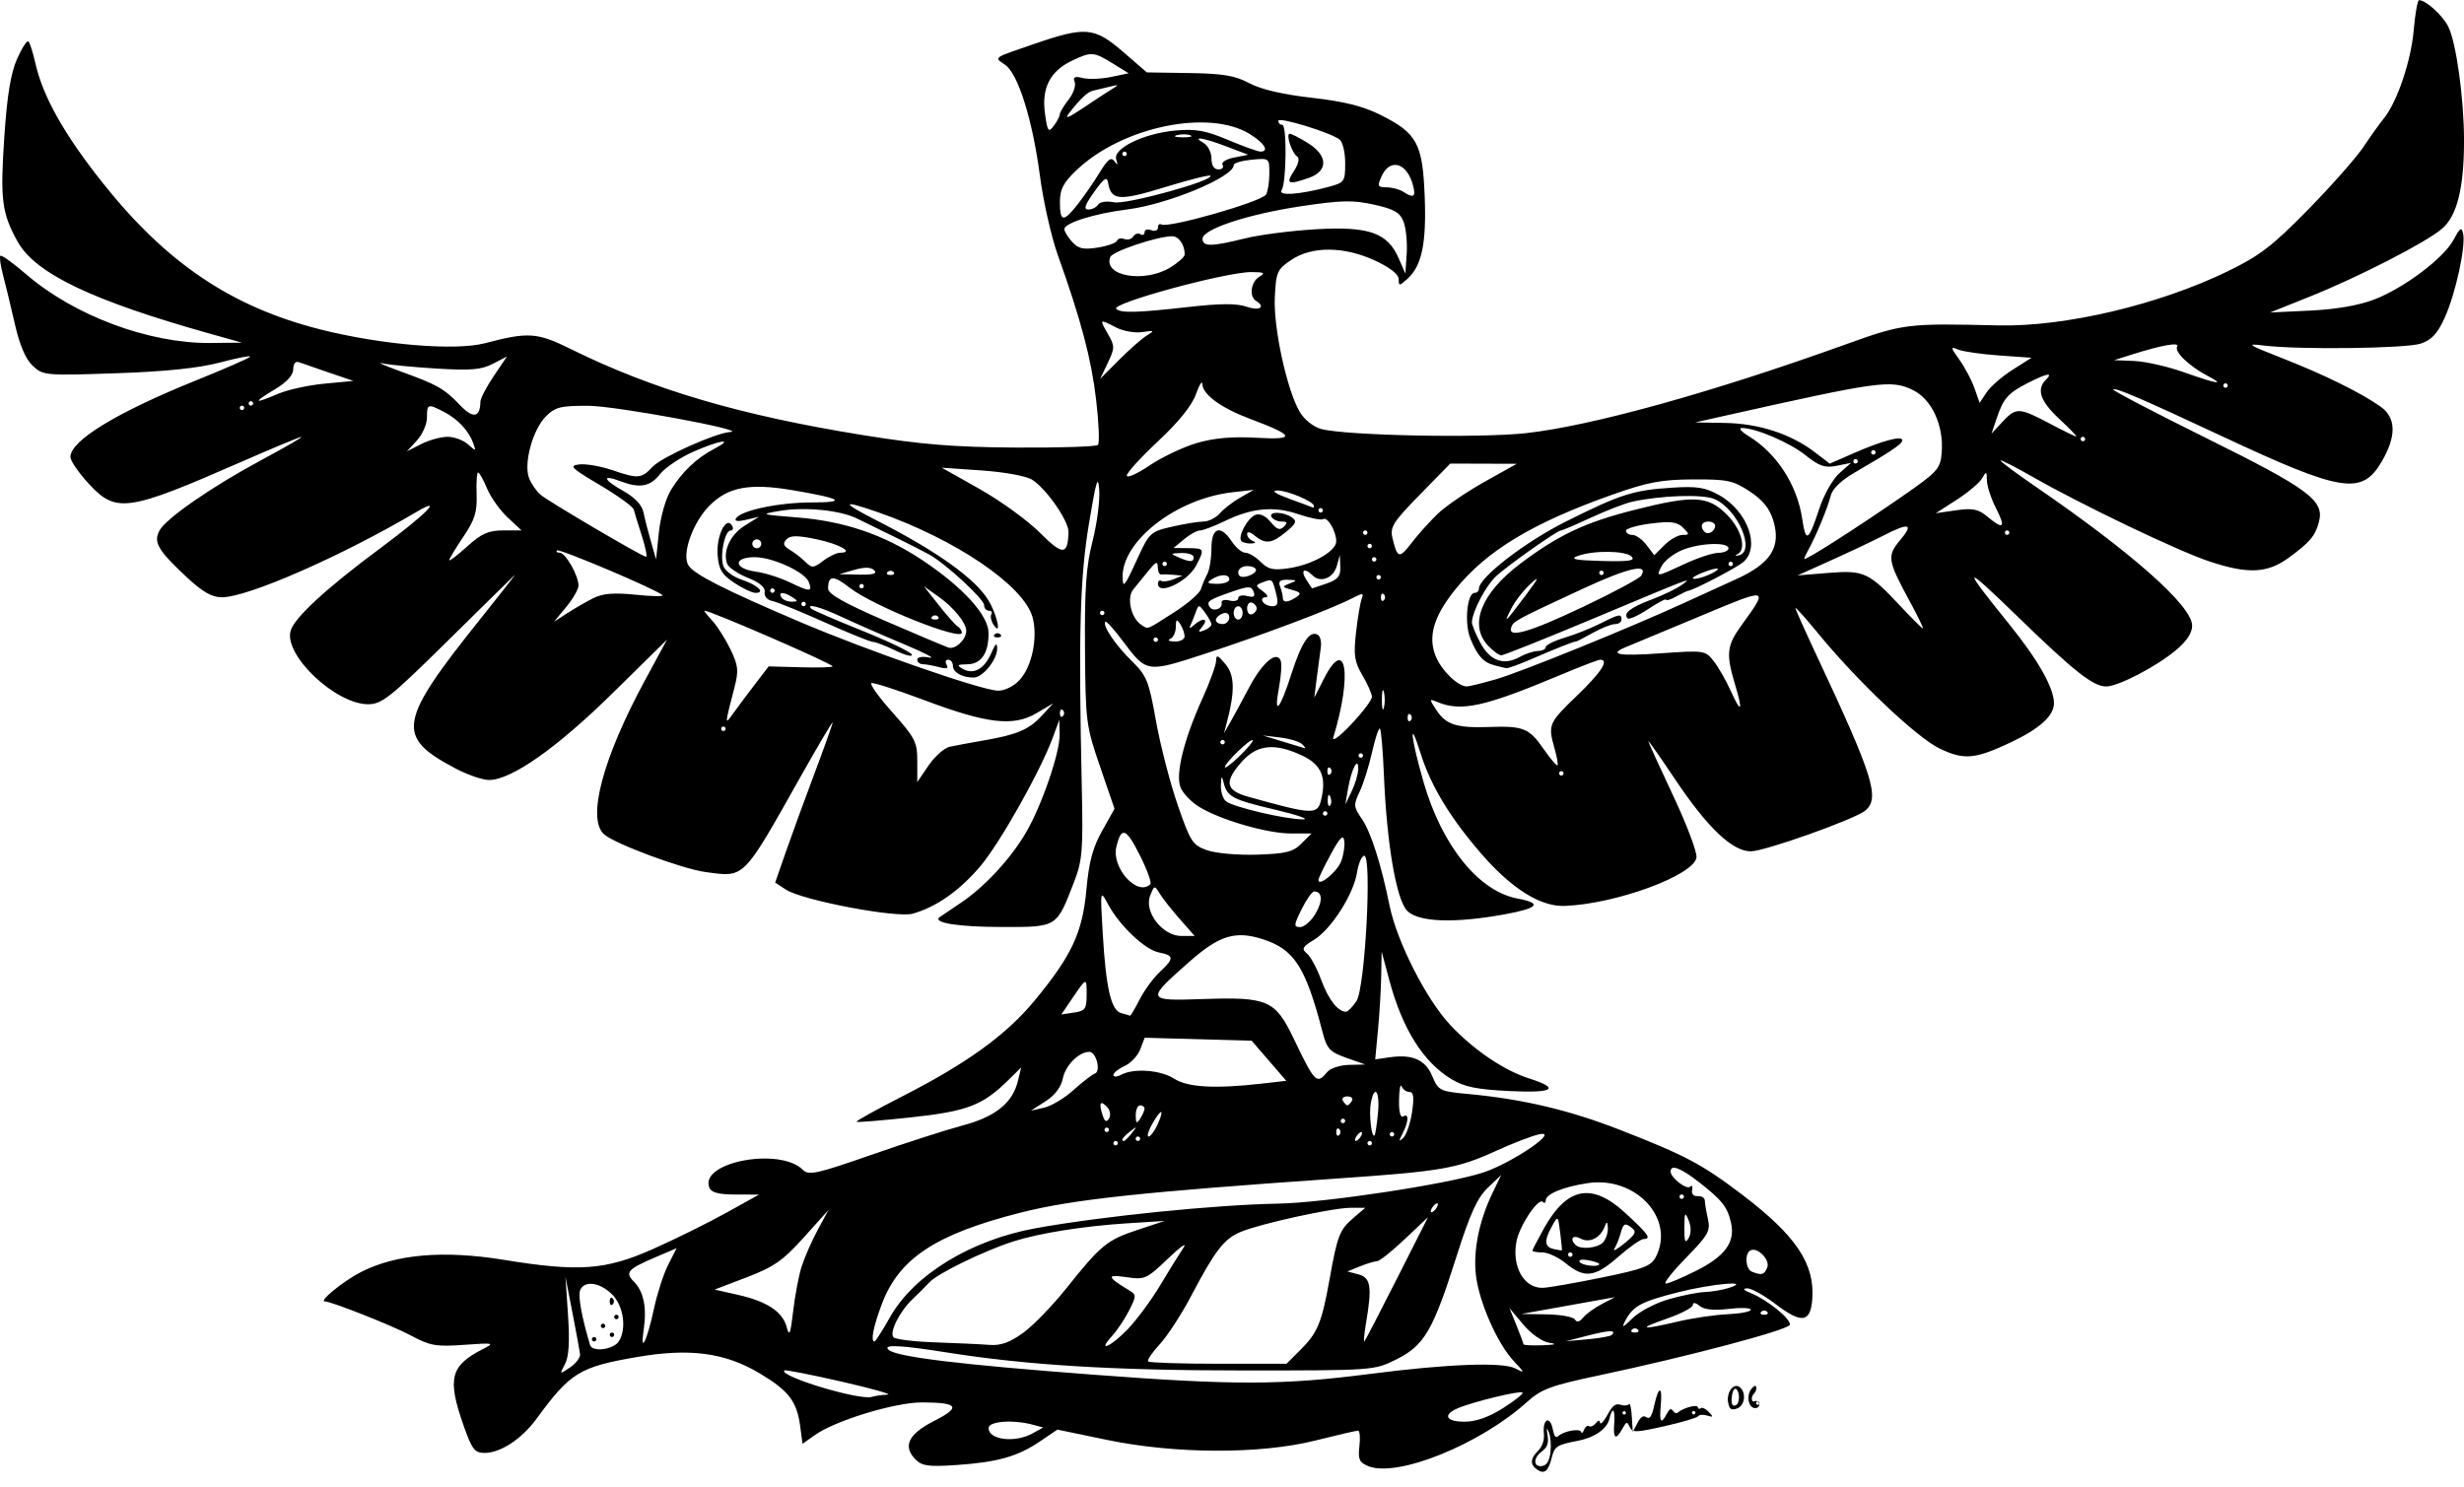<?xml version="1.0" encoding="UTF-8"?>
<!-- Created with Inkscape (http://www.inkscape.org/) -->
<svg width="146.26mm" height="88.297mm" version="1.1" viewBox="0 0 146.26 88.297" xmlns="http://www.w3.org/2000/svg">
 <g transform="translate(-41.831 -113.96)">
  <path d="m123.04 201c-0.523-0.215-0.607-0.406-0.516-1.18 0.059-0.508 0.022-0.924-0.083-0.924-0.105 0-1.242 0.264-2.527 0.586-3.278 0.823-8.327 0.806-12.399-0.041l-2.919-0.607-1.015 0.689c-1.335 0.906-2.51 1.242-4.937 1.412-1.673 0.117-2.076 0.065-2.462-0.321-0.785-0.785-0.435-1.517 1.096-2.293 1.621-0.822 1.444-1.095-0.712-1.101-1.612-4e-3 -5.162 1.079-6.381 1.948l-0.717 0.51-0.142-1.062c-0.195-1.456-0.677-2.087-2.375-3.105-2.083-1.25-4.176-1.529-7.346-0.979-3.385 0.587-3.918 0.917-5.927 3.66-0.878 1.199-2.135 2.026-3.08 2.027-0.594 7.9e-4 -0.751-0.204-1.259-1.653-0.968-2.755-0.774-3.526 1.13-4.499 0.748-0.382 0.705-0.393-1.094-0.264-1.661 0.119-2.019 0.056-3.161-0.558-1.067-0.574-4.717-2.02-5.098-2.02-0.391 0 1.119-1.227 2.16-1.754 2.081-1.055 4.89-1.294 8.445-0.717 4.484 0.728 6.041 0.615 8.873-0.642 1.292-0.573 3.236-1.535 4.321-2.136l1.972-1.094-1.397-4e-3c-1.028-3e-3 -1.44-0.114-1.558-0.422-0.58-1.51 4.195-2.405 5.558-1.042 0.344 0.344 0.824 0.239 4.053-0.888 2.014-0.703 4.459-1.49 5.433-1.749 1.946-0.517 2.963-1.338 3.278-2.649l0.191-0.794-0.739 0.729c-1.545 1.524-2.444 1.871-5.786 2.233-1.743 0.189-3.205 0.307-3.249 0.264-0.044-0.044 1.189-0.728 2.74-1.521 3.834-1.96 6.156-3.643 7.839-5.683 2.2-2.668 2.835-4.027 3.067-6.574 0.15-1.65 0.381-2.511 0.935-3.498l0.735-1.308-0.86-2.506c-0.831-2.42-0.862-2.66-0.893-7.006-0.026-3.564 0.068-4.89 0.448-6.373 0.264-1.03 0.443-2.399 0.397-3.043-0.068-0.948-0.184-0.567-0.61 2.005-0.538 3.244-0.625 6.486-0.423 15.743 0.08 3.637 0.028 4.26-0.454 5.508-1.062 2.749-0.973 2.694-4.357 2.69-2.537-3e-3 -4.084-0.254-3.624-0.587 0.069-0.05 0.63-0.429 1.248-0.843 1.41-0.945 2.953-2.608 3.867-4.167 0.942-1.608 2.026-4.766 2.003-5.837l-0.019-0.865-0.371 1.012c-0.747 2.037-3.168 6.336-4.34 7.708-1.23 1.44-2.585 2.388-3.987 2.79-0.951 0.273-6.56-0.792-7.535-1.431l-0.634-0.415 0.622-1.789c0.342-0.984 1.11-3.086 1.705-4.671 0.596-1.585 1.083-2.954 1.083-3.043-1e-4 -0.089-0.872 1.387-1.937 3.279-3.421 6.076-3.263 5.918-5.615 5.596-1.391-0.191-5.354-1.663-6.008-2.232-1.044-0.909-0.092-4.511 2.418-9.143l1.312-2.422-3.226 3.175c-3.306 3.254-6.016 5.159-7.338 5.159-0.382 0-1.278-0.308-1.99-0.684-3.578-1.889-3.433-2.745 1.518-8.931 1.183-1.478 2.083-2.629 1.999-2.556-0.084 0.073-1.872 1.829-3.974 3.903-3.427 3.381-3.916 3.77-4.733 3.77-1.914 0-4.971-2.876-4.606-4.333 0.193-0.771 2.088-2.523 5.324-4.924 2.732-2.028 3.859-3.166 2.117-2.138-4.428 2.611-9.981 5.045-11.511 5.045-0.606 0-1.156-0.319-2.147-1.246-1.647-1.54-1.928-2.028-1.562-2.712 0.39-0.728 3.129-2.622 6.091-4.211 1.382-0.742 2.433-1.35 2.336-1.352-0.098-2e-3 -1.705 0.665-3.572 1.483-6.763 2.962-7.427 3.057-9.049 1.298-0.601-0.652-1.092-1.366-1.092-1.587 0-0.973 2.752-2.651 7.463-4.551 1.643-0.663 3.081-1.29 3.194-1.394 0.114-0.104-0.66 0.039-1.72 0.318-1.336 0.352-3.246 0.552-6.235 0.654-4.197 0.143-4.325 0.132-4.939-0.444-0.419-0.394-0.774-1.224-1.061-2.485-0.237-1.041-0.553-2.351-0.702-2.911s-0.219-1.071-0.154-1.135c0.064-0.064 0.757 0.434 1.54 1.107 2.855 2.456 7.284 4.106 10.924 4.07l1.876-0.019-1.852-0.519c-7.061-1.979-10.425-3.59-11.475-5.493-0.933-1.692-1.032-2.477-0.779-6.233 0.163-2.432 0.38-3.756 0.755-4.602 0.289-0.653 0.594-1.119 0.678-1.035 0.084 0.084 0.268 0.665 0.408 1.29 0.446 1.985 1.718 4.243 4.021 7.137 3.769 4.737 7.627 7.333 12.878 8.665 3.62 0.919 8.018 1.288 9.786 0.823 2.582-0.679 3.096-0.644 5.114 0.354 4.873 2.408 10.061 3.934 17.375 5.11 3.436 0.552 5.361 0.708 9.039 0.731 2.57 0.016 4.757-0.055 4.86-0.156 0.103-0.102 0.054-1.306-0.107-2.676-0.288-2.443-0.892-4.724-2.281-8.615-0.383-1.073-0.86-3.192-1.059-4.709-0.433-3.295-1.288-6.025-2.056-6.563-0.672-0.471-0.801-0.379 1.792-1.269 2.974-1.021 3.511-0.969 5.206 0.497l1.409 1.218 2.514 0.038c2.011 0.031 2.725 0.151 3.572 0.604 0.689 0.368 1.983 0.67 3.704 0.864 1.921 0.217 3.041 0.497 4.089 1.022 2.157 1.082 2.487 1.688 2.612 4.804 0.113 2.807-0.166 4.149-1.023 4.924-0.481 0.435-0.519 0.437-0.519 0.02 0-0.284-0.511-0.688-1.389-1.097-1.842-0.857-3.756-0.876-4.988-0.047-0.839 0.564-0.904 0.713-0.977 2.227-0.087 1.799 0.714 5.486 1.474 6.787 0.266 0.455 0.804 0.891 1.254 1.018 1.412 0.396 9.386 0.561 12.186 0.253 3.877-0.427 11.025-2.41 18.899-5.243 3.504-1.261 3.671-1.282 9.128-1.154 3.954 0.093 9.529-1.222 13.626-3.214 1.891-0.919 2.649-1.501 4.763-3.656 1.383-1.41 2.865-3.088 3.294-3.731s0.974-1.405 1.212-1.696c0.782-0.96 1.611-3.41 1.767-5.226 0.084-0.982 0.229-1.786 0.321-1.786 0.395 0 1.376 0.882 1.72 1.548 0.478 0.925 0.946 4.283 0.946 6.792 0 2.819-0.417 4.483-1.314 5.237-0.989 0.832-4.964 2.871-7.861 4.031l-2.334 0.935 2.381-0.113c1.523-0.072 2.888-0.308 3.787-0.654 1.795-0.691 4.143-2.46 4.728-3.561 0.375-0.707 0.472-0.768 0.56-0.353 0.163 0.769-0.454 3.584-1.093 4.989-0.434 0.955-0.777 1.325-1.423 1.539-0.892 0.294-7.242 0.372-9.319 0.114-1.082-0.134-0.967-0.055 1.098 0.752 2.475 0.969 4.658 2.044 5.83 2.871 0.937 0.661 0.959 1.756 0.068 3.277-1.171 1.999-2.356 1.812-9.394-1.478-4.919-2.3-6.407-2.94-6.535-2.812-0.057 0.057 2.455 1.369 5.581 2.917 6 2.971 6.947 3.672 6.636 4.911-0.214 0.855-0.542 1.246-1.819 2.174-1.264 0.918-2.42 0.966-4.722 0.196-1.858-0.622-7.538-3.342-10.452-5.006-1.055-0.602-1.918-1.042-1.918-0.976s0.923 0.752 2.05 1.526c5.778 3.963 9.327 7.112 9.327 8.277 0 0.444-0.328 0.934-0.992 1.484-1.18 0.976-3.407 2.128-4.112 2.128-0.776 0-1.904-0.893-5.324-4.215-3.21-3.118-3.294-3.02-0.438 0.51 1.723 2.13 2.664 3.792 2.664 4.703 0 0.742-0.848 1.509-2.569 2.323-2.122 1.004-2.778 1.06-4.23 0.358-1.348-0.651-4.861-3.98-7.178-6.803-0.753-0.917-1.369-1.606-1.369-1.532 0 0.075 0.547 1.301 1.215 2.726 3.41 7.266 3.818 8.563 2.927 9.302-0.618 0.513-5.968 2.416-6.791 2.416-1.099 0-2.576-1.407-4.505-4.29-0.868-1.298-1.578-2.309-1.578-2.249 0 0.061 0.661 1.512 1.469 3.226 0.808 1.713 1.433 3.368 1.389 3.677-0.151 1.059-4.758 2.756-7.814 2.878-1.423 0.057-3.121-0.995-4.908-3.04-1.852-2.12-3.04-4.07-3.638-5.971-0.737-2.346-0.604-0.974 0.162 1.668 1.095 3.778 3.268 6.471 5.568 6.903 1.494 0.28 1.258 0.571-0.761 0.939-2.977 0.543-5.104 0.467-5.776-0.204-0.649-0.649-1.218-3.972-1.389-8.109-0.059-1.423-0.163-2.644-0.233-2.714-0.069-0.069-0.278 0.556-0.465 1.389-0.186 0.833-0.52 1.894-0.741 2.357-0.371 0.779-0.362 0.898 0.119 1.596 0.547 0.792 1.144 2.653 1.656 5.161 0.438 2.145 2.176 5.567 3.603 7.093 1.371 1.466 3.191 2.701 4.675 3.172 1.893 0.602 1.47 0.878-1.151 0.751-1.955-0.095-2.69-0.245-3.455-0.708-1.671-1.012-2.907-2.979-3.679-5.852l-0.462-1.72-0.026 1.455c-0.014 0.8-0.1 2.24-0.191 3.2l-0.165 1.745 0.825-0.121c1.378-0.202 2.154 0.136 2.563 1.116 0.36 0.862 0.439 0.901 2.165 1.063 3.222 0.302 5.975 0.954 8.973 2.124 3.905 1.524 4.881 2.042 7.267 3.859 3.187 2.425 4.306 4.093 4.151 6.189-0.104 1.408-0.633 1.477-2.193 0.287-0.678-0.518-1.432-0.934-1.676-0.924-0.289 0.011-0.215 0.108 0.211 0.278 0.985 0.393 2.43 1.568 2.323 1.889-0.103 0.308-6.049 1.884-11.311 2.997-2.883 0.61-3.433 0.814-4.29 1.586-2.797 2.525-7.715 4.507-9.431 3.803zm-19.915-1.942 0.628-0.348-0.628-0.168c-1.168-0.313-2.612-0.202-2.612 0.2 0 0.708 1.564 0.898 2.612 0.317zm27.926-1.499c0.7-0.444 1.221-0.86 1.157-0.924-0.135-0.135-2.966 0.552-3.847 0.933-0.915 0.395-0.708 0.798 0.411 0.798 0.668 0 1.435-0.272 2.28-0.807zm-36.536-0.799c0.316-0.011-0.913-0.359-2.731-0.775-1.817-0.416-3.346-0.714-3.396-0.664-0.344 0.344 4.48 1.801 5.201 1.57 0.194-0.062 0.611-0.121 0.926-0.132zm28.62-1.229c4.601-0.594 7.886-0.719 8.637-0.33 0.595 0.308 0.591 0.288-0.089-0.438-0.976-1.043-2.053-3.489-2.243-5.092-0.172-1.454 0.187-3.237 0.986-4.89l0.514-1.065-0.804 0.771c-0.618 0.592-1.047 1.537-1.855 4.084-1.39 4.385-1.904 5.265-3.558 6.092-1.321 0.661-1.331 0.661-9.128 0.661-7.679-5.3e-4 -12.82-0.314-17.595-1.074-2.736-0.435-3.79-0.482-3.426-0.154 0.469 0.424 4.195 0.877 12.158 1.479 8.381 0.634 11.21 0.626 16.404-0.044zm-46.873-1.174c-0.023-0.196-0.227-1.309-0.454-2.473l-0.412-2.117 0.152 2.28c0.106 1.59 0.051 2.468-0.183 2.904-0.33 0.617-0.327 0.619 0.302 0.194 0.35-0.237 0.618-0.591 0.595-0.787zm42.774-0.268c1.01-1.01 1.257-1.612 1.718-4.19 0.464-2.595 0.595-2.931 1.421-3.637l0.695-0.594-0.863-1e-3c-1.062-2e-3 -5.35 0.937-6.528 1.429-0.992 0.414-1.517 1.094-2.958 3.831-0.566 1.075-1.398 2.353-1.85 2.84-0.451 0.487-0.759 0.947-0.684 1.022 0.075 0.075 1.954 0.137 4.174 0.137h4.037l0.837-0.837zm-40.468-0.502c0.47-0.743 0.275-2.099-0.4-2.774-0.733-0.733-1.671-0.853-1.904-0.243-0.13 0.339 0.1 1.603 0.591 3.242 0.132 0.442 1.397 0.277 1.714-0.224zm-1.603-0.116c0-0.073 0.059-0.132 0.132-0.132 0.073 0 0.132 0.059 0.132 0.132 0 0.073-0.059 0.132-0.132 0.132-0.073 0-0.132-0.059-0.132-0.132zm1.058-0.265c0-0.073 0.059-0.132 0.132-0.132 0.073 0 0.132 0.059 0.132 0.132s-0.059 0.132-0.132 0.132-0.132-0.059-0.132-0.132zm-0.529-0.529c0-0.073 0.059-0.132 0.132-0.132 0.073 0 0.132 0.059 0.132 0.132 0 0.073-0.059 0.132-0.132 0.132-0.073 0-0.132-0.059-0.132-0.132zm0.794-0.529c0-0.073 0.059-0.132 0.132-0.132 0.073 0 0.132 0.059 0.132 0.132 0 0.073-0.059 0.132-0.132 0.132-0.073 0-0.132-0.059-0.132-0.132zm-0.265-0.926c0-0.194 0.079-0.273 0.176-0.176 0.097 0.097 0.097 0.256 0 0.353-0.097 0.097-0.176 0.018-0.176-0.176zm2.635 0.397c0.186-0.873 0.562-2.03 0.837-2.571l0.499-0.983-1.258 0.537c-1.635 0.698-1.821 0.904-1.294 1.431 0.594 0.594 0.792 1.538 0.598 2.855-0.23 1.562 0.206 0.667 0.618-1.269zm21.901 1.476c0.595-0.431 1.752-1.624 2.572-2.652 2.049-2.568 2.413-2.866 4.238-3.469l1.595-0.527-2.249 0.143c-2.572 0.163-5.208 0.584-6.747 1.078-1.715 0.55-4.462 1.886-4.952 2.408-0.25 0.266-0.707 0.722-1.016 1.013-0.767 0.722-1.402 1.996-1.13 2.268 0.123 0.123 1.247 0.258 2.499 0.3 1.252 0.043 2.689 0.109 3.192 0.149 0.67 0.052 1.206-0.139 1.997-0.712zm6.212-0.219c0.526-0.546 1.385-1.707 1.909-2.58 0.523-0.873 1.151-1.885 1.394-2.249 0.244-0.364-0.162-0.083-0.9 0.623-1.292 1.236-1.387 1.278-2.496 1.112-1.187-0.178-1.149-0.015 0.183 0.788 0.431 0.259 0.43 0.325-8e-3 1.191-0.255 0.504-0.709 1.184-1.008 1.512-0.927 1.014-0.087 0.654 0.927-0.397zm25.018 0.803c-0.419-0.064-1.067-0.52-1.542-1.085l-0.819-0.975 0.417 1.024c0.229 0.563 0.417 1.069 0.417 1.125 0 0.055 0.506 0.082 1.125 0.06 0.78-0.028 0.903-0.073 0.402-0.149zm-39.127-1.519c1.42-2.516 4.792-4.578 8.629-5.277 3.905-0.711 10.674-1.398 14.42-1.464 2.756-0.049 10.058-1.156 12.149-1.843 1.748-0.574 4.666-2.574 3.303-2.265-0.422 0.096-1.535 0.524-2.474 0.952-2.383 1.086-3.219 1.232-9.595 1.673-11.524 0.798-15.59 1.236-18.654 2.011-5.072 1.283-7.249 2.72-8.273 5.456-0.502 1.342-0.668 2.199-0.426 2.199 0.059 0 0.474-0.649 0.922-1.443zm30.104-2.315 1.834-3.626-1.386 1.311c-0.762 0.721-1.505 1.311-1.65 1.311s-0.598 0.136-1.008 0.302l-0.745 0.302 0.661 0.176c0.73 0.195 0.811 0.732 0.441 2.915-0.11 0.649-0.151 1.126-0.091 1.058 0.06-0.067 0.935-1.754 1.944-3.749zm12.734 3.372c0.304-0.304-0.131-0.294-1.401 0.032l-1.323 0.34 1.291-0.115c0.71-0.063 1.355-0.179 1.433-0.257zm-48.084-4.065c0.169-0.535 0.596-1.508 0.949-2.163l0.641-1.191-1.465 1.631c-1.23 1.369-1.773 1.748-3.379 2.362l-1.914 0.731 1.368 0.308c1.743 0.392 2.666 1.001 2.91 1.916 0.159 0.598 0.227 0.431 0.387-0.95 0.107-0.921 0.333-2.111 0.502-2.646zm49.638 3.747c-0.097-0.097-0.256-0.097-0.353 0-0.097 0.097-0.018 0.176 0.176 0.176 0.194 0 0.273-0.079 0.176-0.176zm1.807-1.796c0.773-0.225 1.744-0.42 2.158-0.435 0.414-0.015 1.051-0.122 1.415-0.238 1.49-0.477-0.979-0.263-3.038 0.263-2.177 0.557-2.632 0.806-3.101 1.699-0.226 0.431-0.131 0.395 0.436-0.165 0.399-0.394 1.357-0.9 2.13-1.125zm0.543 1.323c0.88-0.208 2.22-0.406 2.977-0.44 0.757-0.035 1.376-0.155 1.376-0.268s-0.593-0.135-1.318-0.049c-0.879 0.104-1.452 0.045-1.72-0.177-0.24-0.199-0.402-0.223-0.402-0.058 0 0.151-0.685 0.514-1.521 0.805-1.816 0.633-1.585 0.704 0.608 0.187zm-4.511-1.034 0.794-0.418-0.794 0.142c-0.437 0.078-1.687 0.302-2.778 0.498l-1.984 0.356 1.506 0.024c0.828 0.013 1.584 0.15 1.679 0.304 0.114 0.185 0.278 0.149 0.479-0.104 0.168-0.211 0.663-0.572 1.099-0.802zm9.834 0.45c-0.097-0.097-0.256-0.097-0.353 0-0.097 0.097-0.018 0.176 0.176 0.176 0.194 0 0.273-0.079 0.176-0.176zm-9.836-2.03c2.522-0.515 2.952-0.68 3.237-1.244 1.145-2.262-1.2-4.793-4.046-4.366-1.45 0.217-2.496 0.646-2.496 1.024 0 0.146-0.078 0.188-0.173 0.093-0.272-0.272-1.391 1.41-1.569 2.358-0.28 1.49 0.447 2.765 1.562 2.742 0.317-7e-3 1.885-0.28 3.485-0.606zm-2.114-0.845c-0.437-0.358-1.062-0.651-1.389-0.652-0.327-7.9e-4 -0.595-0.046-0.595-0.1 0-0.054 0.311-0.656 0.692-1.337 1.361-2.436 2.83-2.722 4.787-0.934 1.384 1.264 1.608 1.575 1.132 1.575-0.172 0-0.853 0.476-1.514 1.058-1.385 1.219-2.005 1.297-3.112 0.389zm1.984 0.039c0-0.056-0.294-0.158-0.653-0.226-0.359-0.069-0.591-0.023-0.514 0.101 0.135 0.219 1.167 0.33 1.167 0.125zm-1.587-0.56c0-0.073-0.059-0.132-0.132-0.132-0.073 0-0.132 0.059-0.132 0.132s0.059 0.132 0.132 0.132c0.073 0 0.132-0.059 0.132-0.132zm-0.733-1.3c-0.127-1.022-0.133-1.027-0.482-0.397-0.482 0.87-0.457 1.242 0.091 1.364 0.255 0.057 0.476 0.095 0.492 0.086 0.016-0.01-0.029-0.483-0.1-1.052zm4.193-0.334c-0.345-0.257-0.447-0.203-0.587 0.31-0.093 0.342-0.268 0.779-0.387 0.972-0.119 0.193 0.145 0.054 0.587-0.31 0.706-0.581 0.753-0.7 0.387-0.972zm-1.661 0.919c0.175-0.175 0.308-0.562 0.297-0.86-0.015-0.377-0.064-0.421-0.163-0.146-0.255 0.713-0.903 1.062-1.44 0.774-0.471-0.252-0.686 2e-3 -0.316 0.372 0.287 0.287 1.28 0.201 1.623-0.141zm5.558 1.666c1.705-0.861 2.31-1.698 2.051-2.839-0.215-0.946-0.525-1.339-1.906-2.417-1.081-0.844-1.682-1.07-1.682-0.632 0 0.376 0.956 1.113 1.168 0.901 0.109-0.109 0.159-0.02 0.111 0.198-0.051 0.231 0.087 0.385 0.331 0.367 0.23-0.016 0.421 0.103 0.423 0.265 2e-3 0.162 0.085 0.652 0.183 1.089 0.16 0.71 0.021 0.957-1.306 2.315-0.816 0.836-1.352 1.52-1.19 1.52 0.162 0 0.979-0.346 1.816-0.768zm4.203-0.196c0.178-0.464-0.617-1.243-1.016-0.996-0.344 0.212-0.269 1.105 0.105 1.256 0.577 0.233 0.74 0.186 0.911-0.26zm-4.665-2.783c-0.217-0.541-0.249-0.486-0.257 0.44-7e-3 0.807 0.052 0.954 0.248 0.619 0.162-0.277 0.165-0.668 9e-3 -1.058zm-14.966-0.751c0.09-0.146 0.104-0.265 0.031-0.265-0.073 0-0.206 0.119-0.296 0.265-0.09 0.146-0.104 0.265-0.031 0.265 0.073 0 0.206-0.119 0.296-0.265zm14.684-0.661c0-0.073-0.059-0.132-0.132-0.132s-0.132 0.059-0.132 0.132c0 0.073 0.059 0.132 0.132 0.132 0.073 0 0.132-0.059 0.132-0.132zm-33.602-3.175c0-0.073-0.059-0.132-0.132-0.132-0.073 0-0.132 0.059-0.132 0.132 0 0.073 0.059 0.132 0.132 0.132 0.073 0 0.132-0.059 0.132-0.132zm15.081 0c0-0.073-0.059-0.132-0.132-0.132-0.073 0-0.132 0.059-0.132 0.132 0 0.073 0.059 0.132 0.132 0.132 0.073 0 0.132-0.059 0.132-0.132zm-14.254-0.595c0.329-0.42 0.32-0.429-0.1-0.1-0.441 0.346-0.581 0.563-0.363 0.563 0.055 0 0.263-0.208 0.463-0.463zm0.495 0.331c0-0.073-0.059-0.132-0.132-0.132-0.073 0-0.132 0.059-0.132 0.132 0 0.073 0.059 0.132 0.132 0.132 0.073 0 0.132-0.059 0.132-0.132zm13.097-0.132c0.09-0.146 0.104-0.265 0.031-0.265-0.073 0-0.206 0.119-0.296 0.265-0.09 0.146-0.104 0.265-0.031 0.265 0.073 0 0.206-0.119 0.296-0.265zm3.041-1.442c0.135-0.887 0.095-1.204-0.15-1.204-0.183 0-0.393-0.149-0.466-0.331-0.073-0.182-0.143 0.182-0.154 0.809-0.013 0.697 0.082 1.077 0.244 0.977 0.352-0.218 0.336 0.293-0.032 1.01-0.239 0.466-0.232 0.516 0.04 0.26 0.185-0.175 0.419-0.859 0.52-1.521zm-15.112 0.747c0.441-0.967 0.248-1.021-0.291-0.081-0.245 0.427-0.351 0.777-0.236 0.777 0.115 0 0.352-0.313 0.527-0.696zm10.792 0.255c-0.097-0.097-0.176-0.018-0.176 0.176 0 0.194 0.079 0.273 0.176 0.176 0.097-0.097 0.097-0.256 0-0.353zm2.301-0.96c0.121-1.295-0.204-1.741-0.425-0.584-0.123 0.646 0.043 2.095 0.22 1.918 0.049-0.049 0.141-0.649 0.205-1.334zm0.963 1.268c0-0.073-0.059-0.132-0.132-0.132-0.073 0-0.132 0.059-0.132 0.132s0.059 0.132 0.132 0.132c0.073 0 0.132-0.059 0.132-0.132zm-16.933-0.265c0-0.073-0.059-0.132-0.132-0.132s-0.132 0.059-0.132 0.132c0 0.073 0.059 0.132 0.132 0.132 0.073 0 0.132-0.059 0.132-0.132zm-0.092-1.335c-0.41-0.446-0.524-0.283-0.3 0.424 0.134 0.423 0.243 0.49 0.395 0.245 0.115-0.187 0.073-0.487-0.095-0.67zm2.205 0.079c2e-3 -0.109-0.115-0.198-0.261-0.198s-0.263 0.268-0.261 0.595c3e-3 0.481 0.053 0.519 0.261 0.198 0.141-0.218 0.258-0.486 0.261-0.595zm11.91 0.728c0-0.073-0.059-0.132-0.132-0.132-0.073 0-0.132 0.059-0.132 0.132s0.059 0.132 0.132 0.132c0.073 0 0.132-0.059 0.132-0.132zm-16.122-1.836c0.531-0.48 1.099-0.918 1.261-0.973 0.378-0.129 0.086-1.291-0.325-1.291-0.622 0-1.418 0.797-1.574 1.578-0.103 0.514-0.472 1.002-1.027 1.357l-0.867 0.554 0.783-0.176c0.43-0.097 1.217-0.568 1.748-1.048zm16.519 0.646c0.09-0.146-0.029-0.265-0.265-0.265-0.235 0-0.355 0.119-0.265 0.265 0.09 0.146 0.209 0.265 0.265 0.265 0.056 0 0.175-0.119 0.265-0.265zm-5.386-1.021 1.493-0.17-2.055-2.381-6.351-0.177-0.261 0.687c-0.144 0.378-0.561 0.824-0.928 0.991-0.367 0.167-0.667 0.408-0.667 0.535s0.208 0.12 0.463-0.016c0.752-0.402 2.335-0.283 3.147 0.236 0.803 0.514 2.42 0.606 5.159 0.295zm3.931-0.699c0.181-0.218 0.761-0.406 1.289-0.418l0.96-0.021-1.12-0.397c-0.982-0.348-1.155-0.533-1.407-1.5-1.006-3.879-1.678-4.932-3.531-5.535-1.642-0.534-2.598-0.243-4.388 1.336-2.591 2.286-2.576 2.325 0.818 2.209 3.834-0.131 4.283 0.063 5.367 2.321 1.283 2.673 1.378 2.767 2.01 2.005zm-14.288-4.572c0-1.056 4e-3 -1.057-0.868 0.227l-0.633 0.933 0.75-0.11c0.663-0.097 0.75-0.22 0.75-1.05zm3.144 0.273c0.28-0.546 0.818-1.281 1.196-1.634 0.869-0.812 0.862-0.977-0.052-1.16-0.838-0.168-2.339-1.593-3.026-2.874-0.458-0.854-0.46-0.842-0.305 1.776 0.191 3.238 0.497 4.545 1.1 4.703 0.252 0.066 0.485 0.134 0.519 0.151 0.033 0.017 0.29-0.416 0.57-0.962zm12.877 0.083c0.508-0.775 0.925-8.616 0.458-8.616-0.149 0-0.343 0.448-0.43 0.996-0.208 1.298-1.535 3.373-2.556 3.994-0.688 0.418-0.749 0.538-0.416 0.814 0.215 0.178 0.594 0.88 0.843 1.56 0.426 1.161 0.997 1.897 1.471 1.897 0.114 0 0.398-0.29 0.63-0.644zm-10.5-4.867c-0.49-0.557-1.028-1.242-1.196-1.521-0.291-0.485-0.317-0.478-0.559 0.152-0.368 0.956 0.741 2.382 1.853 2.382h0.793zm8.063-0.31c0.444-0.752 0.41-1.322-0.079-1.322-0.122 0-0.457 0.476-0.745 1.058-0.471 0.952-0.479 1.058-0.085 1.058 0.241 0 0.65-0.357 0.908-0.794zm-9.804-1.751c0.09-0.09-0.197-0.879-0.638-1.752-0.807-1.599-1.089-1.692-1.38-0.454-0.293 1.252 1.266 2.957 2.017 2.206zm11.326-1.356c0.145-0.382 0.229-0.932 0.186-1.224-0.059-0.398-0.259-0.196-0.806 0.812-0.4 0.738-0.728 1.419-0.728 1.514 0 0.428 1.111-0.481 1.348-1.102zm-2.353-1.061 0.594-0.594h-1.222c-1.411 0-4.192-0.808-5.451-1.583-0.477-0.294-0.975-0.818-1.107-1.166-0.301-0.791 0.21-2.849 1.309-5.271 0.438-0.967 0.801-1.968 0.806-2.226 7e-3 -0.39 0.101-0.358 0.556 0.19 0.55 0.661 0.574 1.593 0.089 3.443l-0.174 0.661 0.378-0.661c0.208-0.364 0.709-1.29 1.115-2.058 0.78-1.479 1.635-2.205 1.872-1.589 0.073 0.19 0.027 0.906-0.101 1.593-0.33 1.764 0.049 1.339 0.75-0.843 0.599-1.864 1.086-2.574 1.562-2.28 0.142 0.088 0.218 0.425 0.17 0.75-0.049 0.325-0.155 1.127-0.237 1.782l-0.149 1.191 0.572-1.125c1.318-2.591 1.693-0.245 0.557 3.488-0.088 0.288 0.378-0.054 1.068-0.784 0.673-0.713 1.224-1.442 1.224-1.621 0-0.179-0.253-0.754-0.562-1.278-0.477-0.809-0.535-1.192-0.382-2.546 0.099-0.877 0.25-1.776 0.336-2 0.139-0.363 0.075-0.364-0.61-0.01-1.217 0.629-5.257 2.151-8.645 3.258-3.527 1.152-3.505 1.155-4.944-0.765-0.504-0.673-0.96-1.179-1.014-1.126-0.201 0.201 0.577 1.367 1.539 2.309 0.916 0.896 1.035 1.189 1.461 3.572 0.255 1.428 0.833 3.668 1.284 4.978 0.761 2.208 0.888 2.405 1.747 2.71 0.515 0.183 1.834 0.3 2.971 0.263 1.714-0.055 2.141-0.162 2.639-0.66zm-1.563-2.007c-2.551-0.602-2.856-0.764-3.064-1.629-0.1-0.417-0.134-0.382-0.158 0.166-0.017 0.382 0.118 0.816 0.3 0.963 0.423 0.343 3.526 1.073 4.564 1.074 0.437 2.7e-4 -0.303-0.258-1.642-0.574zm3.098 0.223c0-0.073-0.059-0.132-0.132-0.132-0.073 0-0.132 0.059-0.132 0.132 0 0.073 0.059 0.132 0.132 0.132 0.073 0 0.132-0.059 0.132-0.132zm-0.381-0.762c0.344-1.37 0.04-2.121-1.074-2.655-1.632-0.783-2.701-0.686-3.605 0.326-1.083 1.212-0.994 1.72 0.364 2.1 3.793 1.061 4.102 1.078 4.315 0.23zm0.562-0.214c-0.085-0.211-0.147-0.148-0.16 0.16-0.011 0.279 0.051 0.435 0.139 0.347 0.088-0.088 0.097-0.316 0.021-0.507zm1.651-1.67c6e-3 -0.786-0.407 0.023-0.608 1.191l-0.159 0.926 0.382-0.794c0.21-0.437 0.383-1.032 0.386-1.323zm-24.248-1.313c0.323-0.071 1.243-0.242 2.043-0.38 1.972-0.341 2.661-0.638 3.44-1.481l0.661-0.716-1.008 0.591c-1.365 0.801-2.927 0.617-6.649-0.783-1.592-0.599-3.001-1.053-3.131-1.01-0.13 0.043 0.428 0.824 1.241 1.735 1.349 1.512 1.478 1.764 1.478 2.898v1.242l0.669-0.984c0.368-0.541 0.933-1.042 1.257-1.113zm22.592 1.269c-0.097-0.097-0.176-0.018-0.176 0.176 0 0.194 0.079 0.273 0.176 0.176 0.097-0.097 0.097-0.256 0-0.353zm13.847 0.309c0-0.073-0.059-0.132-0.132-0.132-0.073 0-0.132 0.059-0.132 0.132 0 0.073 0.059 0.132 0.132 0.132s0.132-0.059 0.132-0.132zm-18.453-1.965c-0.098-0.151-1.656 1.349-1.656 1.595 0 0.106 0.389-0.184 0.865-0.645 0.476-0.46 0.832-0.888 0.791-0.95zm17.919 0.494c-0.405-1.411-0.359-1.519 1.327-3.139 1.444-1.387 1.929-2.137 1.381-2.137-0.114 0-1.155 0.399-2.315 0.886-4.566 1.918-5.935 2.219-7.367 1.621-0.476-0.199-0.478-0.18-0.043 0.485 0.57 0.869 1.2 1.071 3.129 1.003 2.033-0.072 2.378 0.067 3.239 1.31 0.402 0.58 0.771 1.015 0.82 0.966 0.049-0.049-0.029-0.497-0.172-0.995zm-11.373 0.413c0-0.073-0.059-0.132-0.132-0.132-0.073 0-0.132 0.059-0.132 0.132 0 0.073 0.059 0.132 0.132 0.132s0.132-0.059 0.132-0.132zm-3.608-0.671c-0.151-0.151-0.74-0.33-1.31-0.398l-1.036-0.124 1.191 0.364c0.655 0.2 1.244 0.379 1.31 0.398 0.066 0.019-4e-3 -0.089-0.155-0.24zm-4.594-0.123c0-0.073-0.059-0.132-0.132-0.132-0.073 0-0.132 0.059-0.132 0.132 0 0.073 0.059 0.132 0.132 0.132 0.073 0 0.132-0.059 0.132-0.132zm-29.633-0.794c0-0.073-0.059-0.132-0.132-0.132-0.073 0-0.132 0.059-0.132 0.132 0 0.073 0.059 0.132 0.132 0.132 0.073 0 0.132-0.059 0.132-0.132zm1.741-2.639 0.815-1.065 1.897 0.053c1.043 0.029 1.897 5e-3 1.897-0.054 0-0.158-7.242-3.307-7.606-3.307-0.048 0 0.156 0.261 0.453 0.58 0.297 0.319 0.785 1.085 1.084 1.702 0.471 0.973 0.504 1.273 0.248 2.264-0.589 2.278-0.588 2.264-0.073 1.546 0.259-0.36 0.837-1.134 1.285-1.72zm38.917 1.801c-0.097-0.097-0.176-0.018-0.176 0.176 0 0.194 0.079 0.273 0.176 0.176 0.097-0.097 0.097-0.256 0-0.353zm-20.638-0.265c-0.097-0.097-0.176-0.018-0.176 0.176 0 0.194 0.079 0.273 0.176 0.176 0.097-0.097 0.097-0.256 0-0.353zm19.056-1.08c-0.067-0.255-0.121-0.046-0.121 0.463s0.054 0.718 0.121 0.463c0.067-0.255 0.067-0.671 0-0.926zm20.842-0.451c-0.543-1.806-0.491-2.302 0.366-3.486 1.659-2.29 1.667-2.288-2.414-0.576-2.07 0.868-4.032 1.685-4.359 1.816-1.161 0.463-0.563 0.581 2.017 0.398 2.555-0.181 2.623-0.171 3.119 0.459 0.279 0.354 0.729 1.138 1.001 1.741 0.641 1.423 0.758 1.271 0.27-0.352zm-42.469-0.262c0.737-0.784 1.099-2.538 0.77-3.729-0.52-1.882-4.588-4.641-9.199-6.24-2.191-0.76-2.192-0.597-2e-3 0.523 3.577 1.829 5.842 3.458 6.603 4.747 0.526 0.891 0.777 2.195 0.267 1.39-0.134-0.211-0.184-0.479-0.113-0.595 0.072-0.116 4e-3 -0.211-0.15-0.211-0.154 0-0.28-0.149-0.28-0.331 0-0.355-2.272-2.454-3.247-2.998-0.324-0.181-1.245-0.649-2.045-1.04-0.8-0.391-1.812-0.887-2.249-1.101-1.024-0.504-3.118-0.707-4.63-0.449-1.136 0.194-1.087 0.211 1.058 0.381 2.825 0.224 5.188 1.031 7.462 2.549 2.41 1.608 3.915 3.27 3.915 4.323 0 1.203-0.436 1.839-1.266 1.849-0.592 7e-3 -0.641 0.053-0.278 0.265 0.641 0.374 1.288 0.028 1.695-0.908 0.261-0.6 0.358-0.678 0.359-0.291 2e-3 0.659-0.856 1.72-1.391 1.72-0.687 0-1.236-0.306-1.236-0.69 0-0.203-0.126-0.369-0.28-0.369s-0.195 0.138-0.091 0.306c0.133 0.215-1e-3 0.255-0.447 0.136-0.35-0.094-0.786-0.172-0.967-0.174-0.182-2e-3 -0.331-0.125-0.331-0.273 0-0.153 0.313-0.206 0.728-0.122 0.4 0.081-0.284-0.277-1.521-0.795-1.237-0.518-2.877-1.237-3.644-1.597-1.294-0.608-2.201-0.856-1.851-0.506 0.082 0.082 1.438 0.667 3.013 1.301 1.575 0.633 2.904 1.273 2.954 1.422 0.05 0.149-0.388 0.04-0.972-0.242-0.584-0.282-1.186-0.513-1.338-0.513-0.152 0-1.437-0.522-2.857-1.159s-2.82-1.208-3.111-1.266c-0.307-0.062-0.499-0.285-0.458-0.53 0.046-0.278-0.296-0.57-1.001-0.852-0.589-0.236-1.14-0.607-1.224-0.825-0.28-0.731 0.177-1.73 1.037-2.266l0.853-0.532-0.767 0.182c-0.491 0.116-0.708 0.086-0.602-0.085 0.292-0.472 2.539-0.946 4.486-0.946 2.168 0 1.794-0.236-1.159-0.733-2.518-0.423-3.792-0.186-4.889 0.911-1.003 1.003-1.675 2.9-1.259 3.558 0.337 0.534 2.103 1.431 6.572 3.338 4.022 1.716 10.813 4.077 11.794 4.101 0.397 9e-3 0.936-0.254 1.29-0.631zm-1.486-2.704c0.097-0.097 0.256-0.097 0.353 0 0.097 0.097 0.018 0.176-0.176 0.176-0.194 0-0.273-0.079-0.176-0.176zm-15.461-3.073c-0.733-0.493-0.913-0.797-0.977-1.654-0.082-1.109 0.5-2.312 0.847-1.751 0.104 0.168 0.072 0.305-0.071 0.305-0.345 0-0.648 1.441-0.441 2.094 0.091 0.285 0.574 0.654 1.074 0.819 0.964 0.318 1.466 0.791 0.84 0.791-0.205 0-0.778-0.272-1.272-0.604zm45.23 5.733c1.417-0.405 8.007-3.079 11.153-4.527 0.8-0.368 2.192-1.003 3.093-1.411 2.064-0.935 2.685-1.907 2.216-3.471-0.218-0.728-0.619-1.227-1.4-1.743-0.983-0.65-1.325-0.722-3.362-0.713-1.881 9e-3 -2.696 0.162-4.781 0.9-4.739 1.677-7.466 3.321-9.33 5.625-1.295 1.601-1.65 2.821-1.162 3.99 0.356 0.853 1.316 1.777 1.845 1.777 0.127 0 0.904-0.192 1.727-0.427zm-0.073-0.822c-0.676-0.172-1.027-0.557-1.449-1.59-0.369-0.902-0.201-2.716 0.252-2.716 0.139 0 0.253-0.113 0.253-0.25 0-0.657 2.737-2.771 5.159-3.983 3.24-1.622 4.006-1.867 6.304-2.013 1.489-0.095 1.981-0.017 2.802 0.445 1.703 0.957 2.466 3.113 1.411 3.985-0.419 0.346-2.921 1.648-3.241 1.687-0.073 9e-3 -0.4 0.165-0.728 0.347-0.327 0.182-0.595 0.265-0.595 0.185 0-0.08-0.479 0.171-1.064 0.559-0.585 0.387-1.133 0.635-1.217 0.551-0.291-0.291 0.151-0.641 1.412-1.116 0.696-0.262 1.504-0.652 1.795-0.866 0.658-0.484 0.786-0.533-5.36 2.041-2.803 1.173-5.209 2.133-5.348 2.133s-0.495-0.261-0.792-0.579c-1.149-1.233-0.401-3.117 1.934-4.872 2.256-1.696 3.829-2.437 6.731-3.174 3.525-0.894 4.389-0.853 5.506 0.264 0.885 0.885 1.203 2.081 0.628 2.366-0.149 0.074-0.119 0.104 0.066 0.068 1.061-0.211-0.038-2.774-1.439-3.355-0.698-0.29-3.153-0.209-4.839 0.159-0.437 0.095-1.543 0.52-2.459 0.944s-1.726 0.771-1.8 0.771c-0.215 0-3.082 2.019-3.825 2.693-0.606 0.55-1.397 2.033-1.457 2.731-0.013 0.146 0.21 0.7 0.495 1.233 0.581 1.086 1.386 1.379 2.338 0.851 0.343-0.19 0.831-0.35 1.086-0.355 0.255-5e-3 0.463-0.11 0.463-0.232s0.506-0.374 1.125-0.559c0.618-0.185 1.566-0.561 2.106-0.836 1.126-0.573 1.267-0.6 1.267-0.235 0 0.146-0.175 0.265-0.389 0.265-0.214 0-0.81 0.237-1.325 0.526s-0.965 0.519-1 0.511c-0.09-0.021-1.165 0.404-2.666 1.055-0.703 0.305-1.358 0.541-1.455 0.524-0.097-0.017-0.406-0.089-0.687-0.161zm5.238-3.475c1.796-0.853 3.35-1.687 3.453-1.854 0.463-0.75-0.758-0.478-3.432 0.762-4.043 1.876-4.163 1.941-4.286 2.311-0.221 0.668 1.064 0.3 4.265-1.22zm-3.397-0.699c0.782-1.043 0.839-1.183 0.269-0.661-0.398 0.364-0.906 1.019-1.129 1.455-0.498 0.976-0.397 0.882 0.86-0.794zm11.363-1.492c0.142-0.133-0.126-0.108-0.595 0.056-0.47 0.164-0.854 0.354-0.854 0.422 0 0.183 1.148-0.195 1.449-0.478zm-6.741 0.169c0-0.073-0.059-0.132-0.132-0.132s-0.132 0.059-0.132 0.132c0 0.073 0.059 0.132 0.132 0.132 0.073 0 0.132-0.059 0.132-0.132zm4.802-0.527c0.778-0.362 1.683-0.66 2.011-0.661 0.327-1e-3 0.595-0.122 0.595-0.267 0-0.39-1.733-0.321-2.765 0.11-0.493 0.206-1.029 0.623-1.191 0.926-0.369 0.69-0.361 0.69 1.351-0.107zm2.87-3e-3c0-0.073-0.059-0.132-0.132-0.132-0.073 0-0.132 0.059-0.132 0.132 0 0.073 0.059 0.132 0.132 0.132 0.073 0 0.132-0.059 0.132-0.132zm-6.015-0.433c-0.362-0.362-2.29-0.381-3.214-0.032-0.475 0.179-0.117 0.251 1.448 0.292 1.601 0.041 2.007-0.018 1.766-0.259zm3.017-1.287c0.43 0 0.433-0.033 0.035-0.43-0.345-0.345-0.723-0.394-1.909-0.246-0.813 0.102-1.478 0.295-1.478 0.43s0.173 0.246 0.385 0.246c0.211 0 0.589 0.272 0.84 0.603l0.455 0.603 0.603-0.603c0.332-0.332 0.813-0.603 1.069-0.603zm1.94-0.545c0-0.137-0.179-0.249-0.397-0.249-0.409 0-0.526 0.312-0.228 0.61 0.211 0.211 0.625-0.028 0.625-0.361zm-44.45 6.242c0-0.475-0.749-1.396-1.658-2.04l-0.855-0.605 0.879 1.116c0.484 0.614 0.99 1.184 1.125 1.268 0.135 0.083 0.245 0.249 0.245 0.368 0 0.522-5.28-1.592-6.644-2.66-0.977-0.765-1.294-0.755-1.294 0.041 0 0.324 0.945 0.859 3.373 1.911 1.855 0.803 3.552 1.519 3.77 1.592 0.407 0.135 1.058-0.475 1.058-0.99zm11.377 0.521c0-0.073-0.059-0.132-0.132-0.132-0.073 0-0.132 0.059-0.132 0.132 0 0.073 0.059 0.132 0.132 0.132 0.073 0 0.132-0.059 0.132-0.132zm1.583-0.198c-2e-3 -0.182-0.119-0.509-0.261-0.728-0.209-0.323-0.257-0.291-0.261 0.176-2e-3 0.315-0.153 0.633-0.335 0.707s-0.063 0.143 0.265 0.154c0.327 0.011 0.593-0.128 0.591-0.31zm1.592-0.705c0-0.102-0.17-0.417-0.378-0.699-0.373-0.507-0.38-0.507-0.57 0.016-0.106 0.291-0.251 0.648-0.322 0.794-0.072 0.146 0.03 0.116 0.226-0.066 0.505-0.469 0.911-0.411 0.51 0.072-0.28 0.337-0.263 0.376 0.1 0.236 0.239-0.092 0.434-0.25 0.434-0.352zm-2.239-0.702c0.812-0.519 1.537-1.144 1.612-1.389 0.075-0.245 0.247-0.652 0.382-0.905 0.135-0.253 0.245-0.937 0.245-1.521 0-1.254 0.54-1.431 1.215-0.4 0.238 0.364 0.598 0.661 0.8 0.661 0.202 0 0.611 0.244 0.91 0.543 0.449 0.449 0.743 0.513 1.692 0.371 1.379-0.207 2.791-1.011 2.791-1.589 0-0.599-0.516-1.481-0.774-1.322-0.12 0.074-0.778-0.056-1.463-0.289-1.465-0.499-2.754-0.381-4.373 0.401-0.639 0.309-1.306 0.562-1.48 0.562s-0.599 0.234-0.942 0.52l-0.625 0.52 0.86 9e-3c0.981 0.01 0.995 0.039 0.483 1.029-0.497 0.961-2.269 1.806-2.269 1.081 0-0.154 0.089-0.229 0.198-0.165 0.109 0.063 0.437 0.019 0.728-0.098l0.529-0.213-0.529-0.05c-0.291-0.028-0.618-0.036-0.728-0.019s-0.202-0.177-0.207-0.432c-7e-3 -0.378-0.107-0.342-0.543 0.198-0.294 0.364-0.704 0.868-0.912 1.121-0.41 0.499-0.127 1.719 0.488 2.11 0.415 0.264 0.247 0.329 1.912-0.736zm4.021-4.242c-0.246-0.246 0.357-1.381 0.832-1.563 0.263-0.101 0.606 0.061 0.901 0.425 0.361 0.446 0.55 0.514 0.783 0.281 0.233-0.233 0.202-0.307-0.127-0.307-0.239 0-0.508-0.119-0.598-0.265-0.212-0.343 0.676-0.336 1.191 0.01 0.334 0.225 0.277 0.366-0.365 0.893-0.828 0.681-1.206 0.717-1.857 0.177-0.244-0.202-0.424-0.235-0.424-0.077 0 0.151 0.149 0.335 0.331 0.408 0.216 0.087 0.185 0.141-0.088 0.154-0.23 0.011-0.49-0.051-0.578-0.138zm39.647 3.532c-1.302-2.407-1.339-2.654-0.535-3.608 0.815-0.968 0.519-1.041-1.018-0.251-0.613 0.315-2.007 0.975-3.098 1.466l-1.984 0.893 1.827-0.147c2.113-0.17 2.4-0.038 4.282 1.975 0.682 0.729 1.28 1.325 1.331 1.325 0.05 0-0.311-0.744-0.803-1.654zm-40.371 1c0-0.237-0.155-0.329-0.397-0.236-0.218 0.084-0.397 0.259-0.397 0.389 0 0.13 0.179 0.236 0.397 0.236s0.397-0.175 0.397-0.389zm-37.741-1.152c0.556-0.279 1.218-0.332 2.505-0.2 0.962 0.099 1.679 0.11 1.595 0.026-0.323-0.323-6.132-2.786-6.262-2.656-0.075 0.075-0.001 0.137 0.165 0.137 0.34 0 1.109 1.353 1.109 1.951 0 0.214-0.327 0.785-0.728 1.269l-0.728 0.879 0.794-0.514c0.437-0.282 1.134-0.684 1.55-0.893zm20.455 1.099c-0.097-0.097-0.256-0.097-0.353 0-0.097 0.097-0.018 0.176 0.176 0.176 0.194 0 0.273-0.079 0.176-0.176zm18.08-0.22c0-0.218-0.119-0.397-0.265-0.397s-0.265 0.179-0.265 0.397c0 0.218 0.119 0.397 0.265 0.397s0.265-0.179 0.265-0.397zm-8.202 0c0-0.073-0.059-0.132-0.132-0.132-0.073 0-0.132 0.059-0.132 0.132 0 0.073 0.059 0.132 0.132 0.132 0.073 0 0.132-0.059 0.132-0.132zm9.036-0.265c0-0.138-0.128-0.294-0.284-0.346-0.156-0.052-0.284 0.104-0.284 0.346s0.128 0.398 0.284 0.346c0.156-0.052 0.284-0.208 0.284-0.346zm-2.081-0.337c-0.031-0.149 0.177-0.209 0.463-0.135 0.286 0.075 0.52 0.014 0.52-0.135 0-0.149 0.24-0.208 0.533-0.131 0.393 0.103 0.494 0.036 0.382-0.253-0.132-0.344-0.286-0.346-1.247-0.015-1.405 0.484-1.564 0.589-1.368 0.906 0.201 0.326 0.794 0.13 0.717-0.237zm-24.681 0.072c0-0.073-0.059-0.132-0.132-0.132-0.073 0-0.132 0.059-0.132 0.132 0 0.073 0.059 0.132 0.132 0.132 0.073 0 0.132-0.059 0.132-0.132zm27.921-0.595c-0.228-0.909-0.23-0.911-0.8-0.692-0.45 0.173-0.45 0.197 0.013 0.535 0.276 0.201 0.342 0.354 0.154 0.354-0.182 0-0.257 0.119-0.167 0.265 0.09 0.146 0.348 0.265 0.573 0.265 0.315 0 0.368-0.168 0.227-0.727zm-28.714 0.198c-0.518-0.335-0.868-0.335-0.661 0 0.09 0.146 0.365 0.263 0.611 0.261 0.386-3e-3 0.393-0.04 0.051-0.261zm29.898-4e-3c0.328-0.215 0.284-0.291-0.25-0.437-0.6-0.164-0.61-0.192-0.132-0.378 0.466-0.182 0.456-0.203-0.109-0.22-0.464-0.014-0.582 0.089-0.463 0.4 0.088 0.23 0.161 0.528 0.161 0.661 0 0.312 0.293 0.303 0.794-0.026zm5.204-0.172c-0.097-0.097-0.176-0.018-0.176 0.176 0 0.194 0.079 0.273 0.176 0.176 0.097-0.097 0.097-0.256 0-0.353zm-36.16-0.22c0-0.073-0.059-0.132-0.132-0.132s-0.132 0.059-0.132 0.132c0 0.073 0.059 0.132 0.132 0.132 0.073 0 0.132-0.059 0.132-0.132zm2.03-0.506c-0.228-0.595-2.147-1.479-3.21-1.479-1.298 0-1.254 0.681 0.056 0.858 0.546 0.073 1.468 0.365 2.05 0.648 1.165 0.566 1.33 0.562 1.104-0.027zm3.262 0.241c0-0.073-0.059-0.132-0.132-0.132-0.073 0-0.132 0.059-0.132 0.132 0 0.073 0.059 0.132 0.132 0.132 0.073 0 0.132-0.059 0.132-0.132zm18.293-3.53c0.73-0.168 1.571-0.306 1.871-0.306s0.737-0.22 0.972-0.489c0.235-0.269 0.785-0.692 1.222-0.94l0.794-0.452-1.281 0.145c-3.309 0.374-6.545 2.881-6.51 5.043 0.011 0.682 0.125 0.548 0.809-0.951 0.779-1.705 0.826-1.751 2.123-2.05zm9.184 3.372c0.665-0.232 0.828-0.432 0.807-0.992l-0.026-0.702-0.184 0.66c-0.2 0.718-0.97 1.017-1.432 0.555-0.483-0.483-0.739-0.324-0.387 0.24 0.182 0.291 0.344 0.529 0.36 0.529 0.016 0 0.404-0.131 0.862-0.29zm-5.781-0.239c0-0.335-0.541-0.335-1.058 0-0.309 0.2-0.236 0.257 0.331 0.261 0.4 2e-3 0.728-0.115 0.728-0.261zm1.587-0.56c0-0.129-0.238-0.234-0.529-0.234s-0.529 0.167-0.529 0.372c0 0.242 0.185 0.324 0.529 0.234 0.291-0.076 0.529-0.244 0.529-0.372zm7.408 0.428c0-0.073-0.059-0.132-0.132-0.132-0.073 0-0.132 0.059-0.132 0.132 0 0.073 0.059 0.132 0.132 0.132 0.073 0 0.132-0.059 0.132-0.132zm-30.074-0.414c-0.192-0.192-0.567-0.199-1.177-0.024l-0.896 0.258 1.177 0.024c0.832 0.017 1.095-0.059 0.896-0.258zm1.146 0.105c-0.097-0.097-0.256-0.097-0.353 0-0.097 0.097-0.018 0.176 0.176 0.176 0.194 0 0.273-0.079 0.176-0.176zm-3.168-1.147c0.869 0-0.039-0.517-1.407-0.801-1.139-0.236-1.548-0.234-1.781 0.01-0.229 0.24-0.179 0.39 0.204 0.62 0.278 0.167 0.695 0.49 0.926 0.719 0.382 0.377 0.478 0.371 1.051-0.066 0.347-0.265 0.801-0.481 1.008-0.481zm19.396 0.661c0-0.073-0.059-0.132-0.132-0.132-0.073 0-0.132 0.059-0.132 0.132 0 0.073 0.059 0.132 0.132 0.132 0.073 0 0.132-0.059 0.132-0.132zm-39.394-1.984h1.086l-0.826-0.772c-0.454-0.424-1.004-1.198-1.222-1.72-0.218-0.522-0.456-0.948-0.53-0.948s-0.113 0.581-0.088 1.29c0.037 1.054-0.107 1.516-0.789 2.527-0.459 0.68-0.835 1.304-0.835 1.386 0 0.082 0.477-0.281 1.059-0.807 0.854-0.772 1.269-0.957 2.145-0.957zm40.982 1.587c0-0.146-0.327-0.256-0.728-0.246-0.645 0.017-0.667 0.044-0.198 0.246 0.723 0.311 0.926 0.311 0.926 0zm10.848 0.132c0-0.073-0.059-0.132-0.132-0.132s-0.132 0.059-0.132 0.132c0 0.073 0.059 0.132 0.132 0.132 0.073 0 0.132-0.059 0.132-0.132zm31.168-3.71c2.16-1.496 2.307-1.657 2.387-2.625 0.133-1.617-0.596-3.191-1.726-3.727-1.297-0.616-1.951-0.525-11.191 1.545l-1.72 0.385 1.783 0.031c1.997 0.035 3.893 0.65 5.291 1.716l0.919 0.701 1.427-0.624c1.702-0.745 2.882-1.058 2.882-0.765 0 0.214-0.658 0.658-2.892 1.954-0.733 0.425-1.266 0.946-1.355 1.323-0.154 0.656-0.881 2.422-1.316 3.198-0.142 0.253-0.258 0.508-0.258 0.566 0 0.15 3.028-1.781 5.768-3.678zm-74.768 2.321c-0.224-0.691-0.44-1.396-0.48-1.566-0.04-0.17-0.944-0.825-2.008-1.455-1.721-1.019-1.856-1.155-1.223-1.228 0.391-0.045 1.259 0.104 1.927 0.331 1.576 0.535 1.748 0.521 2.434-0.203 0.541-0.572 3.739-2.001 4.591-2.053 1.186-0.072-6.78-1.547-8.395-1.555-1.666-8e-3 -1.986 0.071-2.542 0.627-0.783 0.783-1.333 2.79-1.003 3.658 0.13 0.342 0.444 0.795 0.698 1.006 0.497 0.413 5.967 3.63 6.242 3.671 0.091 0.014-0.018-0.541-0.241-1.232zm1.735-2.747c0.668-1.081 1.503-1.871 2.574-2.436 1.23-0.648 0.315-0.514-1.268 0.186-0.779 0.344-1.662 0.94-1.964 1.323-0.587 0.747-1.203 0.858-2.344 0.425-1.129-0.429-1.047-0.105 0.143 0.563 0.707 0.397 1.131 0.844 1.22 1.284 0.075 0.371 0.273 1.15 0.441 1.732l0.305 1.058 0.169-1.618c0.096-0.92 0.408-2.006 0.725-2.518zm23.589 2.522c0.022-0.657-1.304-2.57-2.159-3.116-0.341-0.218-1.63-0.455-2.982-0.549l-2.381-0.165 2.248 1.267c1.236 0.697 2.844 1.862 3.572 2.59 1.362 1.361 1.656 1.357 1.702-0.026zm21.895-1.074c0.476-0.46 1.731-1.32 2.79-1.912l1.925-1.076-3.949-0.012-1.803 1.843c-1.595 1.63-1.783 1.928-1.627 2.58 0.288 1.206 0.406 1.238 1.119 0.305 0.375-0.49 1.07-1.268 1.546-1.727zm-40.133 1.762c0-0.146-0.119-0.265-0.265-0.265s-0.265 0.119-0.265 0.265 0.119 0.265 0.265 0.265 0.265-0.119 0.265-0.265zm36.248 0.132c0-0.073-0.059-0.132-0.132-0.132-0.073 0-0.132 0.059-0.132 0.132 0 0.073 0.059 0.132 0.132 0.132 0.073 0 0.132-0.059 0.132-0.132zm26.568-2.249c0.264-0.8 0.794-1.732 1.178-2.071l0.697-0.616-0.852 0.172c-0.698 0.141-1.032 0.028-1.852-0.625-0.958-0.763-2.942-1.612-3.779-1.618-0.218-2e-3 -0.035 0.218 0.408 0.488 1.655 1.009 2.87 2.883 3.171 4.888 0.22 1.47 0.367 1.382 1.028-0.619zm-26.832 1.455c0-0.073-0.059-0.132-0.132-0.132-0.073 0-0.132 0.059-0.132 0.132 0 0.073 0.059 0.132 0.132 0.132 0.073 0 0.132-0.059 0.132-0.132zm38.1 0c0-0.073-0.059-0.132-0.132-0.132-0.073 0-0.132 0.059-0.132 0.132 0 0.073 0.059 0.132 0.132 0.132 0.073 0 0.132-0.059 0.132-0.132zm-0.788-1.445c-0.294-0.576-0.538-1.32-0.543-1.654-7e-3 -0.557-0.031-0.566-0.29-0.121-0.155 0.267-0.836 0.841-1.513 1.276l-1.231 0.791 1.201-0.173c0.985-0.142 1.318-0.075 1.852 0.369 0.974 0.81 1.118 0.676 0.524-0.488zm-39.957 0.122c0-0.073-0.059-0.132-0.132-0.132s-0.132 0.059-0.132 0.132c0 0.073 0.059 0.132 0.132 0.132 0.073 0 0.132-0.059 0.132-0.132zm-0.529-0.258c0-0.259-1.585-0.932-2.17-0.921-0.391 7e-3 -0.136 0.184 0.714 0.494 0.728 0.265 1.353 0.498 1.389 0.518 0.036 0.019 0.066-0.021 0.066-0.09zm-6.94-3.743c1.021-0.297 2.105-0.391 3.541-0.308 2.356 0.136 2.267-0.126-0.38-1.117-1.727-0.646-2.83-1.448-2.846-2.068-6e-3 -0.244-0.178 0.025-0.382 0.597-0.241 0.677-1.023 1.649-2.237 2.782-1.027 0.958-1.867 1.88-1.867 2.05s0.608-0.1 1.35-0.6c0.743-0.5 2.013-1.101 2.822-1.337zm39.219 1.09c0-0.073-0.059-0.132-0.132-0.132s-0.132 0.059-0.132 0.132c0 0.073 0.059 0.132 0.132 0.132 0.073 0 0.132-0.059 0.132-0.132zm1.058-0.529c0-0.073-0.059-0.132-0.132-0.132-0.073 0-0.132 0.059-0.132 0.132 0 0.073 0.059 0.132 0.132 0.132 0.073 0 0.132-0.059 0.132-0.132zm-84.767-0.926c0.396 0 0.943 0.202 1.215 0.448 0.469 0.424 0.485 0.421 0.311-0.066-0.264-0.737-0.919-1.438-1.743-1.864-0.959-0.496-1.006-0.48-1.006 0.341 0 0.391-0.268 1.001-0.595 1.357l-0.595 0.646 0.847-0.431c0.466-0.237 1.171-0.431 1.567-0.431zm97.202 0.132c0-0.073-0.059-0.132-0.132-0.132s-0.132 0.059-0.132 0.132c0 0.073 0.059 0.132 0.132 0.132 0.073 0 0.132-0.059 0.132-0.132zm-1.521-1.183c-1.14-1.059-1.382-1.76-0.807-2.336 0.46-0.46 0.069-0.39-1.073 0.192-1.178 0.601-1.446 0.907-1.851 2.108l-0.302 0.898 0.648-0.7c0.803-0.866 0.984-0.86 2.79 0.094 0.8 0.423 1.515 0.773 1.587 0.778 0.073 5e-3 -0.374-0.461-0.992-1.035zm-93.733-1.027c0.002-0.197 0.358-0.883 0.791-1.525l0.787-1.166-0.842 0.436c-0.683 0.353-1.319 0.406-3.367 0.279-1.388-0.086-2.822-0.225-3.186-0.309-0.364-0.084 0.112 0.128 1.058 0.471 2.213 0.801 2.615 1.029 3.556 2.018 0.769 0.808 1.192 0.737 1.203-0.204zm-14.019 0.359c0-0.073-0.06-0.132-0.132-0.132-0.073 0-0.132 0.059-0.132 0.132 0 0.073 0.06 0.132 0.132 0.132 0.073 0 0.132-0.059 0.132-0.132zm0.529-0.265c0-0.073-0.06-0.132-0.132-0.132-0.073 0-0.132 0.059-0.132 0.132s0.06 0.132 0.132 0.132c0.073 0 0.132-0.059 0.132-0.132zm1.489-0.571c0.563-0.241 1.798-0.512 2.744-0.601l1.72-0.163-1.455-0.495c-0.8-0.273-1.604-0.55-1.786-0.618-0.197-0.073-0.331 0.098-0.331 0.42 0 0.356-0.386 0.774-1.125 1.216-1.302 0.78-1.222 0.863 0.232 0.241zm102.95-1.425 1.125-0.714-1.915-0.135c-1.054-0.074-2.147-0.231-2.431-0.348-0.479-0.197-0.473-0.153 0.076 0.618 0.325 0.457 0.726 1.216 0.89 1.687l0.299 0.857 0.416-0.626c0.229-0.344 0.922-0.947 1.541-1.34zm12.773 0.937c0-0.073-0.059-0.132-0.132-0.132-0.073 0-0.132 0.059-0.132 0.132 0 0.073 0.059 0.132 0.132 0.132 0.073 0 0.132-0.059 0.132-0.132zm-1.191-0.572c-1.108-0.584-1.998-1.441-1.811-1.744 0.172-0.278-0.915-0.087-2.681 0.472l-1.064 0.336 1.191 0.049c0.655 0.027 1.964 0.322 2.91 0.655 2.054 0.724 2.535 0.8 1.455 0.231zm-62.971-2.398c0.479-0.293 0.454-0.313-0.271-0.205-0.44 0.065-1.138-0.057-1.552-0.272-0.995-0.516-1.001-0.512-0.488 0.383 0.416 0.724 0.415 0.832-8e-3 1.72l-0.452 0.947 1.12-1.125c0.616-0.619 1.359-1.27 1.649-1.449zm2.479-1.695c1.893-0.215 2.86-0.219 3.449-0.014 0.761 0.265 1.151 0.02 0.554-0.349-0.426-0.263-0.304-1.141 0.198-1.434 0.378-0.22 0.294-0.271-0.463-0.276-1.499-0.01-8.364 1.857-8.036 2.184 0.26 0.26 1.25 0.234 4.298-0.112zm-1.09-2.344c0.473-0.288 0.86-0.635 0.86-0.771 0-0.571-0.35-1.084-0.739-1.084-0.885 0-3.55 0.895-3.681 1.236-0.435 1.134 2.017 1.56 3.56 0.619zm13.852-2.709c-0.213-0.56-0.542-0.752-1.752-1.022-1.252-0.28-1.943-0.265-4.324 0.092-3.186 0.479-5.858 1.361-5.858 1.935 0 0.476 0.517 0.471 2.514-0.023 0.873-0.216 2.778-0.461 4.233-0.545 3.13-0.18 4.235 0.209 4.895 1.724l0.397 0.911 0.079-1.191c0.043-0.655-0.039-1.501-0.183-1.88zm-17.01 1.121c0.046-0.131 0.242-0.176 0.436-0.102s0.433 6e-3 0.53-0.151c0.098-0.158 0.288-0.218 0.424-0.135 0.135 0.084 0.246 0.03 0.246-0.12 0-0.15 0.179-0.203 0.397-0.12 0.218 0.084 0.397 0.013 0.397-0.156 0-0.17 0.091-0.252 0.203-0.183 0.391 0.242 5.933-1.341 6.21-1.774 0.107-0.167 0.196-0.724 0.198-1.238 4e-3 -0.93 6e-5 -0.933-1.054-0.832-0.582 0.056-1.058 0.198-1.058 0.316 0 0.711-3.895 2.331-6.35 2.641-1.941 0.245-3.704 0.8-3.704 1.167 0 0.135 0.207 0.474 0.459 0.753 0.368 0.407 0.671 0.474 1.521 0.339 0.584-0.093 1.099-0.275 1.145-0.406zm-2.319-2.185c0.371-0.473 0.953-1.317 1.293-1.875 0.473-0.778 0.677-0.933 0.872-0.661 0.19 0.266 0.217 0.239 0.105-0.108-0.208-0.647 1.631-1.544 3.52-1.715 1.196-0.108 1.787-3e-3 3.12 0.559 0.905 0.381 1.767 0.692 1.917 0.692 0.551 0 0.248-0.501-0.632-1.045-2.424-1.498-7.558-0.433-10.262 2.129-0.806 0.763-1.004 1.142-1.004 1.918 0 1.19 0.206 1.211 1.072 0.107zm1.194 0.04c0.103-0.167 0.51-0.225 0.952-0.137 0.734 0.147 5.985-1.305 5.711-1.579-0.063-0.063-1.281 0.244-2.707 0.683-2.704 0.832-3.186 0.794-3.362-0.267-0.066-0.395-0.232-0.284-0.827 0.548-0.554 0.775-0.643 1.043-0.346 1.043 0.219 0 0.479-0.131 0.578-0.291zm13.676-1.051c0.953-0.255 0.992-0.311 0.992-1.414 0-0.631-0.149-1.261-0.331-1.4-0.559-0.425-3.638-1.366-3.638-1.111 0 0.132 0.106 0.24 0.235 0.24 0.282 0 0.247 3.44-0.04 3.883-0.227 0.351 1.078 0.258 2.782-0.198zm-2.053-0.94c0.272-0.415 0.352-0.761 0.198-0.86-0.32-0.206-0.696-1.356-0.443-1.356 0.102 0 0.586 0.248 1.076 0.551 1.194 0.738 1.22 1.664 0.058 2.069-1.238 0.432-1.391 0.362-0.889-0.404zm7.083 0.893c-0.337-1.376-1.368-1.704-1.873-0.595-0.272 0.598-0.244 0.662 0.288 0.666 0.324 2e-3 0.768 0.119 0.987 0.261 0.613 0.396 0.757 0.317 0.598-0.331zm-11.316-1.26c-0.092-0.15 0.207-0.342 0.678-0.436l0.843-0.169-1.289-0.489c-1.398-0.531-2.097-0.636-1.355-0.204 0.255 0.148 0.463 0.561 0.463 0.918 0 0.411 0.151 0.648 0.412 0.648 0.227 0 0.338-0.12 0.247-0.268zm-5.687-0.658c0-0.073-0.059-0.132-0.132-0.132-0.073 0-0.132 0.059-0.132 0.132 0 0.073 0.059 0.132 0.132 0.132 0.073 0 0.132-0.059 0.132-0.132zm3.775-1.1c-0.179-0.072-0.536-0.077-0.794-0.01-0.257 0.067-0.111 0.126 0.326 0.132 0.437 5e-3 0.647-0.05 0.468-0.122zm-7.753-1.24c5e-3 -0.123 0.24-0.517 0.523-0.877s0.446-0.831 0.363-1.047c-0.116-0.303-6e-3 -0.357 0.478-0.237 0.346 0.086 1.101 0.058 1.677-0.062l1.048-0.219-0.947-0.586c-1.132-0.7-1.27-0.709-2.424-0.158-1.29 0.615-1.804 1.618-1.598 3.118 0.149 1.085 0.206 1.168 0.519 0.755 0.194-0.255 0.356-0.564 0.361-0.687zm3.051-1.473c0.492-0.302 0.483-0.313-0.132-0.161-0.364 0.09-0.794 0.192-0.955 0.227-0.31 0.066-0.769 0.502-1.426 1.352-0.27 0.349-0.016 0.257 0.794-0.29 0.655-0.442 1.429-0.95 1.72-1.128z" stroke-width=".265"/>
  <path d="m133.09 201.22c-0.443-0.293-0.434-0.656 0.028-1.113 0.265-0.262 0.396-0.646 0.356-1.041-0.087-0.856 0.36-1.083 0.525-0.266 0.091 0.45 0.186 0.565 0.342 0.415 0.309-0.298 1.296-0.471 1.348-0.237 0.024 0.109 0.1 0.05 0.168-0.131 0.069-0.181 0.202-0.278 0.295-0.216 0.093 0.062 0.269-0.011 0.391-0.162 0.164-0.204 0.234-0.213 0.269-0.037 0.026 0.131 0.223-0.083 0.437-0.474 0.307-0.562 0.471-0.687 0.781-0.594 0.216 0.065 0.441 0.045 0.5-0.044 0.059-0.089 0.132 0.248 0.163 0.748l0.056 0.909 0.276-0.525c0.203-0.386 0.346-0.479 0.541-0.349 0.195 0.129 0.317-0.058 0.459-0.707 0.258-1.179 0.496-1.175 0.387 6e-3 -0.093 1.005 0.014 1.153 0.359 0.495 0.155-0.296 0.253-0.343 0.366-0.176 0.085 0.125 0.211 0.174 0.281 0.108 0.291-0.273 1.153-0.513 1.19-0.331 0.022 0.108 0.102 0.138 0.179 0.067 0.076-0.071 0.286 0.025 0.466 0.215 0.296 0.312 0.287 0.333-0.093 0.219-0.231-0.069-0.471-0.051-0.532 0.042-0.061 0.092-0.958 0.358-1.993 0.59-1.718 0.385-1.898 0.39-2.062 0.056-0.174-0.354-0.188-0.35-0.466 0.141-0.37 0.655-0.528 0.534-0.457-0.35 0.069-0.87-0.11-1.048-0.287-0.284-0.139 0.601-0.881 1.117-1.879 1.306-1.235 0.234-1.379 0.328-1.548 1.015-0.193 0.785-0.428 0.982-0.845 0.706zm0.775-1.043c0.048-0.405 8e-3 -0.931-0.09-1.168-0.137-0.333-0.155-0.291-0.08 0.186 0.071 0.45-0.025 0.706-0.352 0.944-0.53 0.385-0.494 0.963 0.054 0.852 0.259-0.053 0.409-0.312 0.469-0.814zm8.599-2.366c-0.011-0.054-0.065-0.09-0.119-0.079-0.055 0.011-0.09 0.065-0.079 0.119 0.011 0.054 0.065 0.09 0.119 0.079 0.054-0.011 0.09-0.065 0.079-0.119zm-4.124 0.011c-0.011-0.054-0.065-0.09-0.119-0.079-0.054 0.011-0.09 0.065-0.079 0.119 0.011 0.054 0.065 0.09 0.119 0.079 0.054-0.011 0.09-0.065 0.079-0.119zm7.506-0.314c-0.283-0.187-0.312-0.774-0.054-1.094 0.156-0.194 0.263-0.229 0.29-0.096 0.024 0.116-0.035 0.284-0.131 0.373-0.2 0.188-0.166 0.575 0.041 0.456 0.076-0.044 0.185 2e-3 0.242 0.1 0.126 0.219-0.161 0.411-0.388 0.26zm0.424-0.262c-0.011-0.054-0.065-0.09-0.119-0.079-0.054 0.011-0.09 0.065-0.079 0.119 0.011 0.054 0.065 0.09 0.119 0.079 0.055-0.011 0.09-0.065 0.079-0.119zm-1.856 3e-3c-0.12-0.593 0.295-1.192 0.659-0.952 0.431 0.286 0.349 1.114-0.127 1.283-0.348 0.123-0.452 0.058-0.531-0.331zm0.634-0.438c-0.065-0.511-0.318-0.539-0.401-0.045-0.087 0.52 2e-3 0.747 0.24 0.61 0.119-0.068 0.191-0.323 0.16-0.566z" stroke-width=".202"/>
 </g>
</svg>

